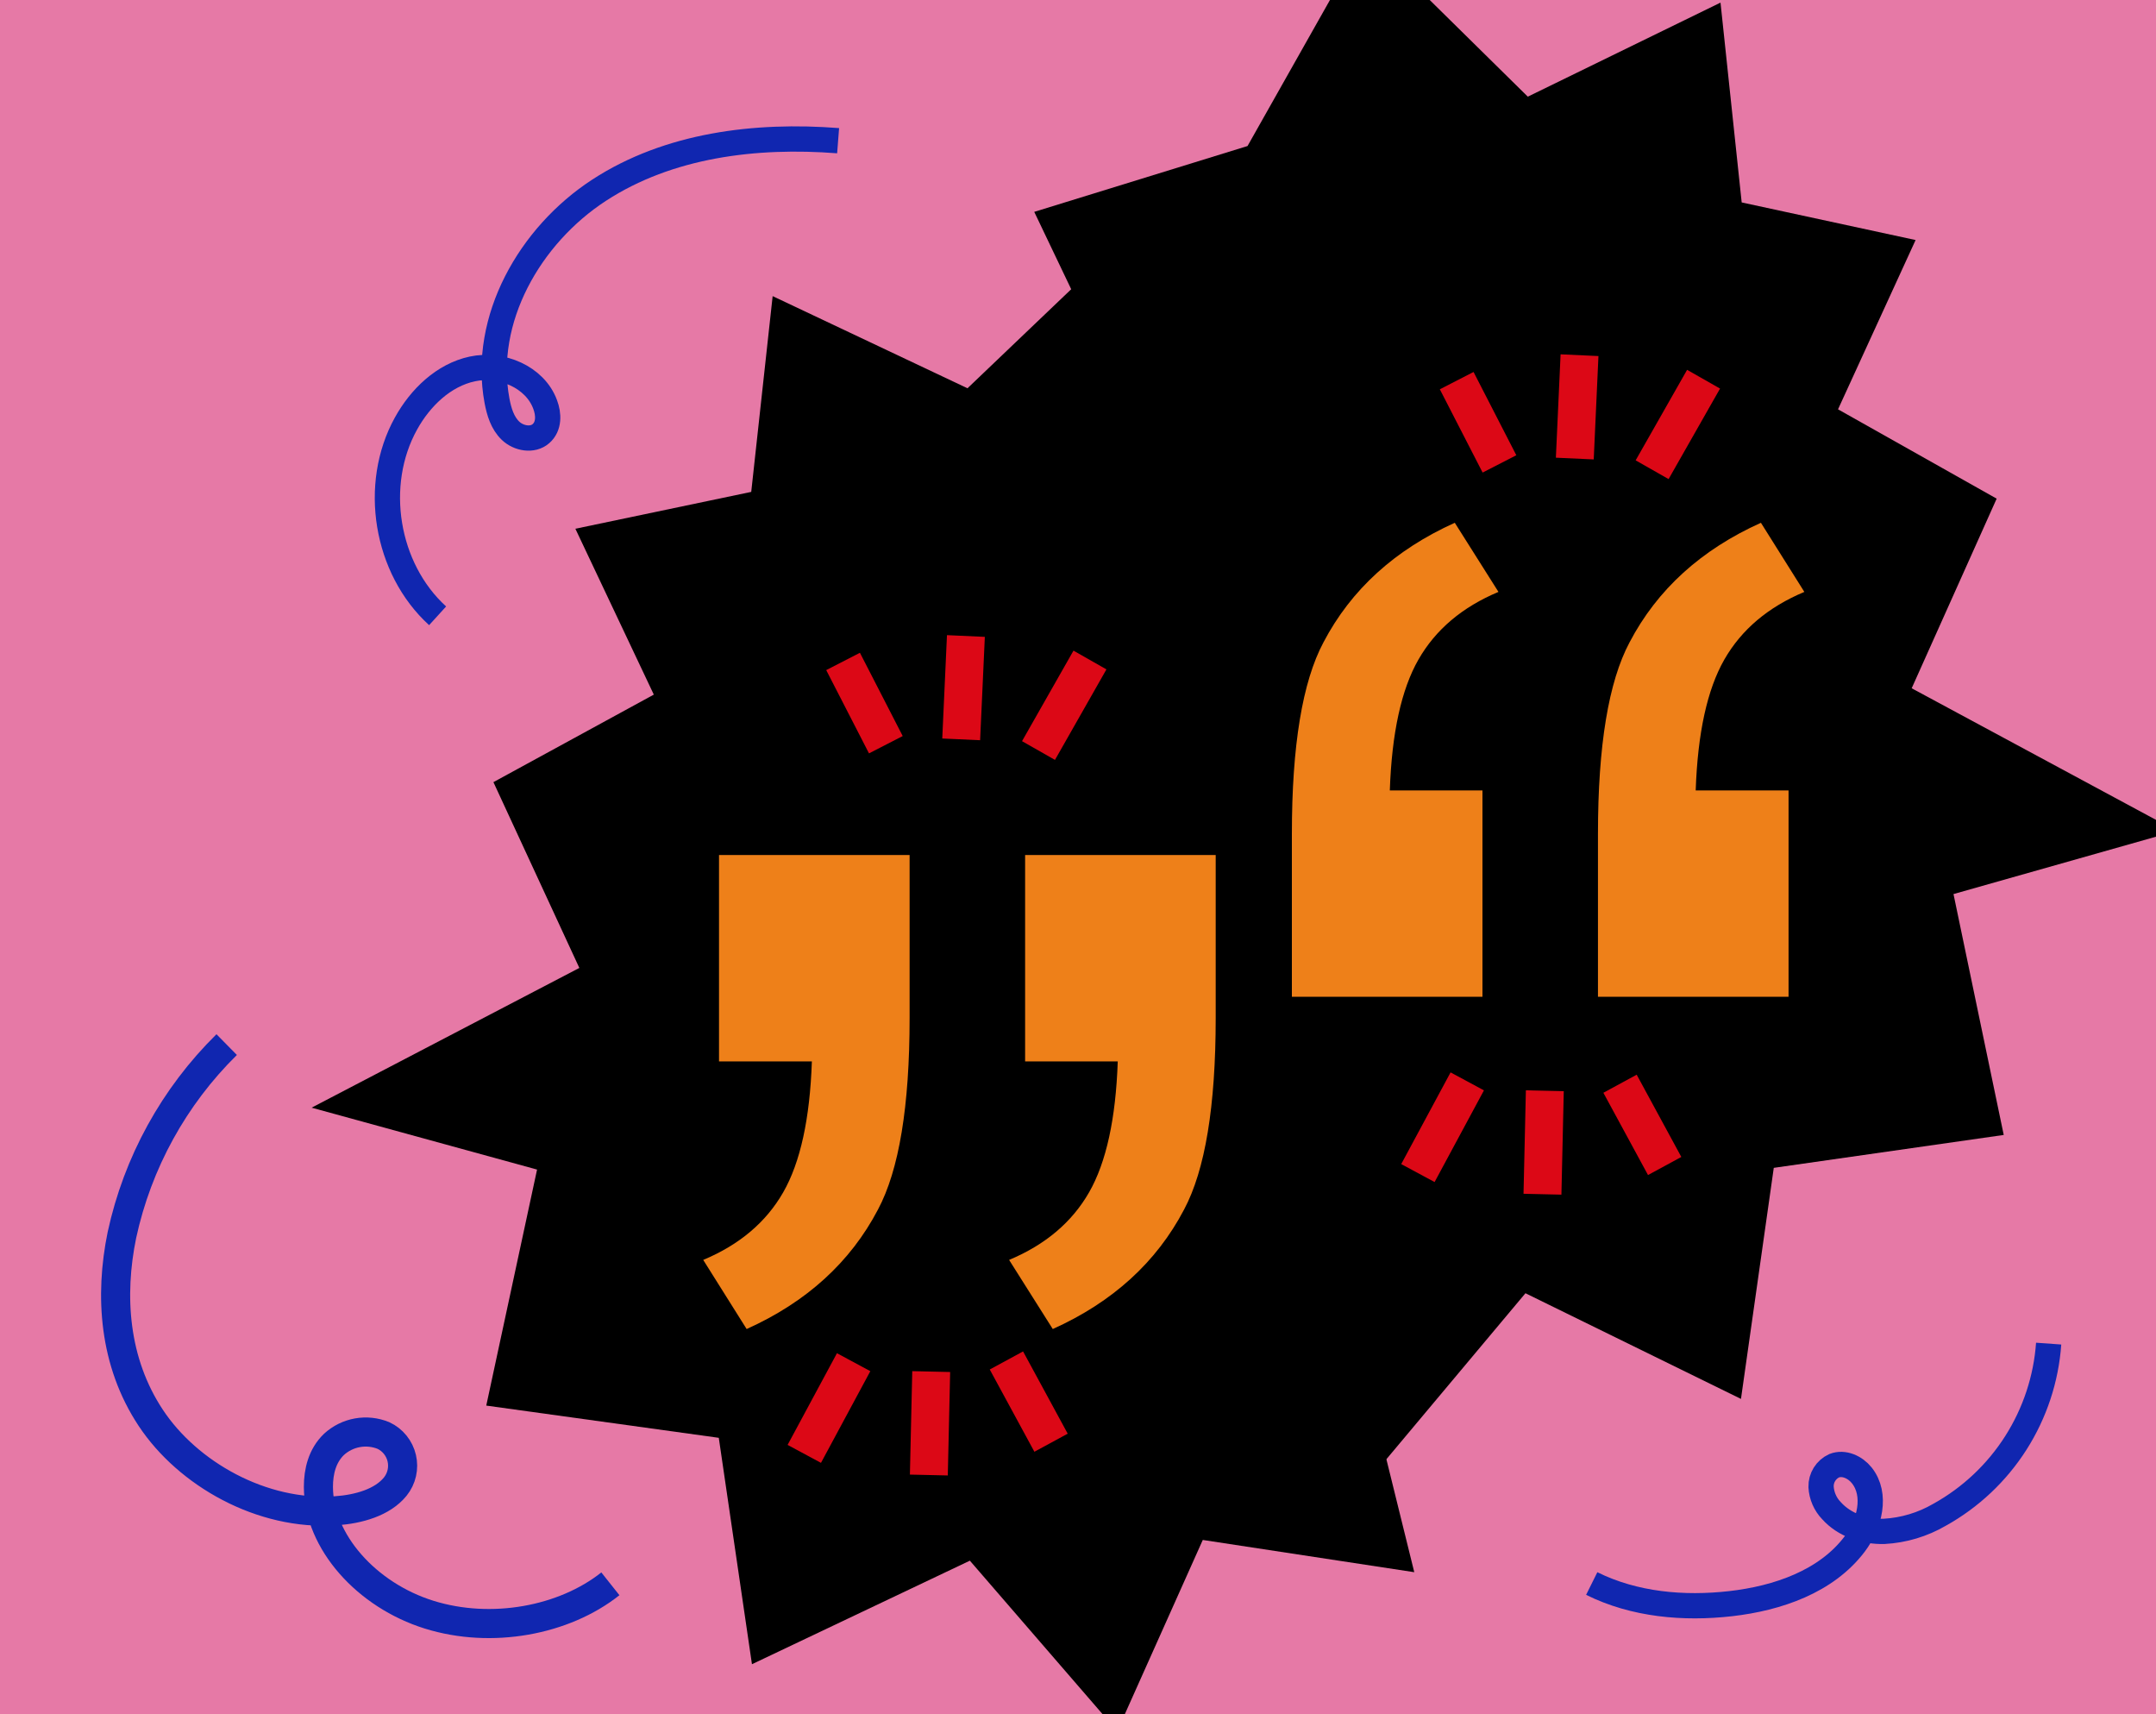 <?xml version="1.0" encoding="UTF-8"?> <svg xmlns="http://www.w3.org/2000/svg" width="512" height="407" viewBox="0 0 512 407" fill="none"><g clip-path="url(#clip0)"><rect width="512" height="407" fill="#E679A6"></rect><path d="M199.034 33.404C179.434 31.884 158.804 34.404 142.294 45.145C125.784 55.885 114.434 75.844 118.024 95.144C118.514 97.754 119.324 100.444 121.244 102.274C123.164 104.104 126.474 104.704 128.464 102.954C130.454 101.204 130.334 98.365 129.464 96.044C127.054 89.465 119.004 86.124 112.164 87.594C105.324 89.064 99.814 94.415 96.424 100.534C88.344 115.084 91.614 135.004 103.924 146.204" stroke="#1026B0" stroke-width="6" stroke-miterlimit="10"></path><path d="M53.831 248.01C41.318 260.329 32.673 276.034 28.957 293.196C25.982 307.658 27.029 323.375 35.802 336.624C44.575 349.874 62.148 359.917 79.737 358.689C85.199 358.317 90.84 356.691 93.872 352.941C94.621 352.007 95.149 350.915 95.415 349.747C95.681 348.579 95.679 347.366 95.409 346.2C95.138 345.033 94.607 343.943 93.855 343.011C93.102 342.079 92.148 341.33 91.065 340.82C89.109 340.021 86.967 339.794 84.888 340.165C82.808 340.536 80.877 341.491 79.319 342.917C76.517 345.604 75.607 349.375 75.615 353.023C75.659 366.034 87.078 378.727 101.896 383.353C116.714 387.979 133.958 384.76 144.952 376.031" stroke="#1026B0" stroke-width="6.91" stroke-miterlimit="10"></path><path d="M486.51 319C485.91 327.391 483.228 335.501 478.705 342.595C474.183 349.689 467.964 355.544 460.61 359.63C456.588 361.973 452.068 363.327 447.42 363.58C442.8 363.69 438 362.09 434.92 358.65C433.447 357.12 432.574 355.111 432.46 352.99C432.436 351.943 432.718 350.912 433.273 350.024C433.827 349.135 434.629 348.428 435.58 347.99C437.88 347.09 440.58 348.34 442.12 350.27C445.79 354.86 444 361.86 440.46 366.56C433.71 375.51 422.14 379.47 411 380.74C399.86 382.01 388.12 380.99 378 375.96" stroke="#1026B0" stroke-width="6" stroke-miterlimit="10"></path><path d="M306 62C315.05 67.22 309.05 77.61 318.09 82.83C327.13 88.05 333.09 77.66 342.17 82.88C351.25 88.1 345.17 98.49 354.25 103.71C363.33 108.93 369.25 98.54 378.33 103.76C387.41 108.98 381.38 119.37 390.42 124.59C399.46 129.81 405.42 119.42 414.51 124.64C423.6 129.86 417.51 140.25 426.59 145.48C435.67 150.71 441.64 140.31 450.68 145.48" stroke="#1026B0" stroke-width="6" stroke-miterlimit="10"></path><path d="M453.98 163.41L516.86 197.27L463.91 212.27L475.84 269.46L421.23 277.27L413.44 332.13L362.26 307.04L327.65 348.34L307.56 302.02L257.89 309.83L274.91 238.67L237.79 215.51L266.26 169.18L235 135.13L269.61 100.53L245.61 50.3L296.26 34.67L324.3 -15L362.82 22.95L408.58 0.62L413.61 48.06L454.91 56.99L436.49 97.18L474.16 118.39L453.98 163.41Z" fill="black"></path><path d="M137.581 229.806L74 262.982L127.54 277.679L115.477 333.714L170.695 341.366L178.572 395.117L230.322 370.534L265.318 411L285.632 365.616L335.855 373.268L318.645 303.545L356.179 280.853L327.392 235.459L359 202.097L324.004 168.196L348.272 118.981L297.058 103.667L268.705 55L229.756 92.183L183.486 70.305L178.4 116.786L136.64 125.536L155.265 164.914L117.176 185.695L137.581 229.806Z" fill="black"></path><path d="M352.05 187.66V236.66H306.79V197.98C306.79 177.033 309.293 161.87 314.3 152.49C320.86 139.983 331.253 130.527 345.48 124.12L355.85 140.53C347.25 144.13 340.917 149.483 336.85 156.59C332.783 163.697 330.517 174.053 330.05 187.66H352.05ZM424.74 187.66V236.66H379.48V197.98C379.48 177.033 381.983 161.87 386.99 152.49C393.55 139.983 403.947 130.527 418.18 124.12L428.49 140.53C419.89 144.13 413.557 149.483 409.49 156.59C405.423 163.697 403.157 174.053 402.69 187.66H424.74Z" fill="#EE8019"></path><path d="M243.44 252L243.44 203L288.7 203L288.7 241.68C288.7 262.627 286.197 277.79 281.19 287.17C274.63 299.677 264.237 309.133 250.01 315.54L239.64 299.13C248.24 295.53 254.574 290.177 258.64 283.07C262.707 275.963 264.974 265.607 265.44 252L243.44 252ZM170.75 252L170.75 203L216.01 203L216.01 241.68C216.01 262.627 213.507 277.79 208.5 287.17C201.94 299.677 191.544 309.133 177.31 315.54L167 299.13C175.6 295.53 181.934 290.177 186 283.07C190.067 275.963 192.334 265.607 192.8 252L170.75 252Z" fill="#EE8019"></path><path d="M348.44 256.74L336.72 278.51" stroke="#DC0816" stroke-width="9" stroke-miterlimit="10"></path><path d="M366.86 258.97L366.3 283.53" stroke="#DC0816" stroke-width="9" stroke-miterlimit="10"></path><path d="M384.72 257.3L395.32 276.83" stroke="#DC0816" stroke-width="9" stroke-miterlimit="10"></path><path d="M239 323L249.6 342.53" stroke="#DC0816" stroke-width="9" stroke-miterlimit="10"></path><path d="M392.34 111.52L404.56 90.03" stroke="#DC0816" stroke-width="9" stroke-miterlimit="10"></path><path d="M373.979 108.87L375.099 84.33" stroke="#DC0816" stroke-width="9" stroke-miterlimit="10"></path><path d="M356.09 110.14L345.93 90.37" stroke="#DC0816" stroke-width="9" stroke-miterlimit="10"></path><path d="M202.72 323.41L191 345.18" stroke="#DC0816" stroke-width="9" stroke-miterlimit="10"></path><path d="M221.14 325.64L220.58 350.2" stroke="#DC0816" stroke-width="9" stroke-miterlimit="10"></path><path d="M246.62 178.19L258.84 156.7" stroke="#DC0816" stroke-width="9" stroke-miterlimit="10"></path><path d="M228.26 175.54L229.38 151" stroke="#DC0816" stroke-width="9" stroke-miterlimit="10"></path><path d="M210.37 176.81L200.21 157.04" stroke="#DC0816" stroke-width="9" stroke-miterlimit="10"></path></g><defs><clipPath id="clip0"><rect width="512" height="407" fill="white"></rect></clipPath></defs></svg> 